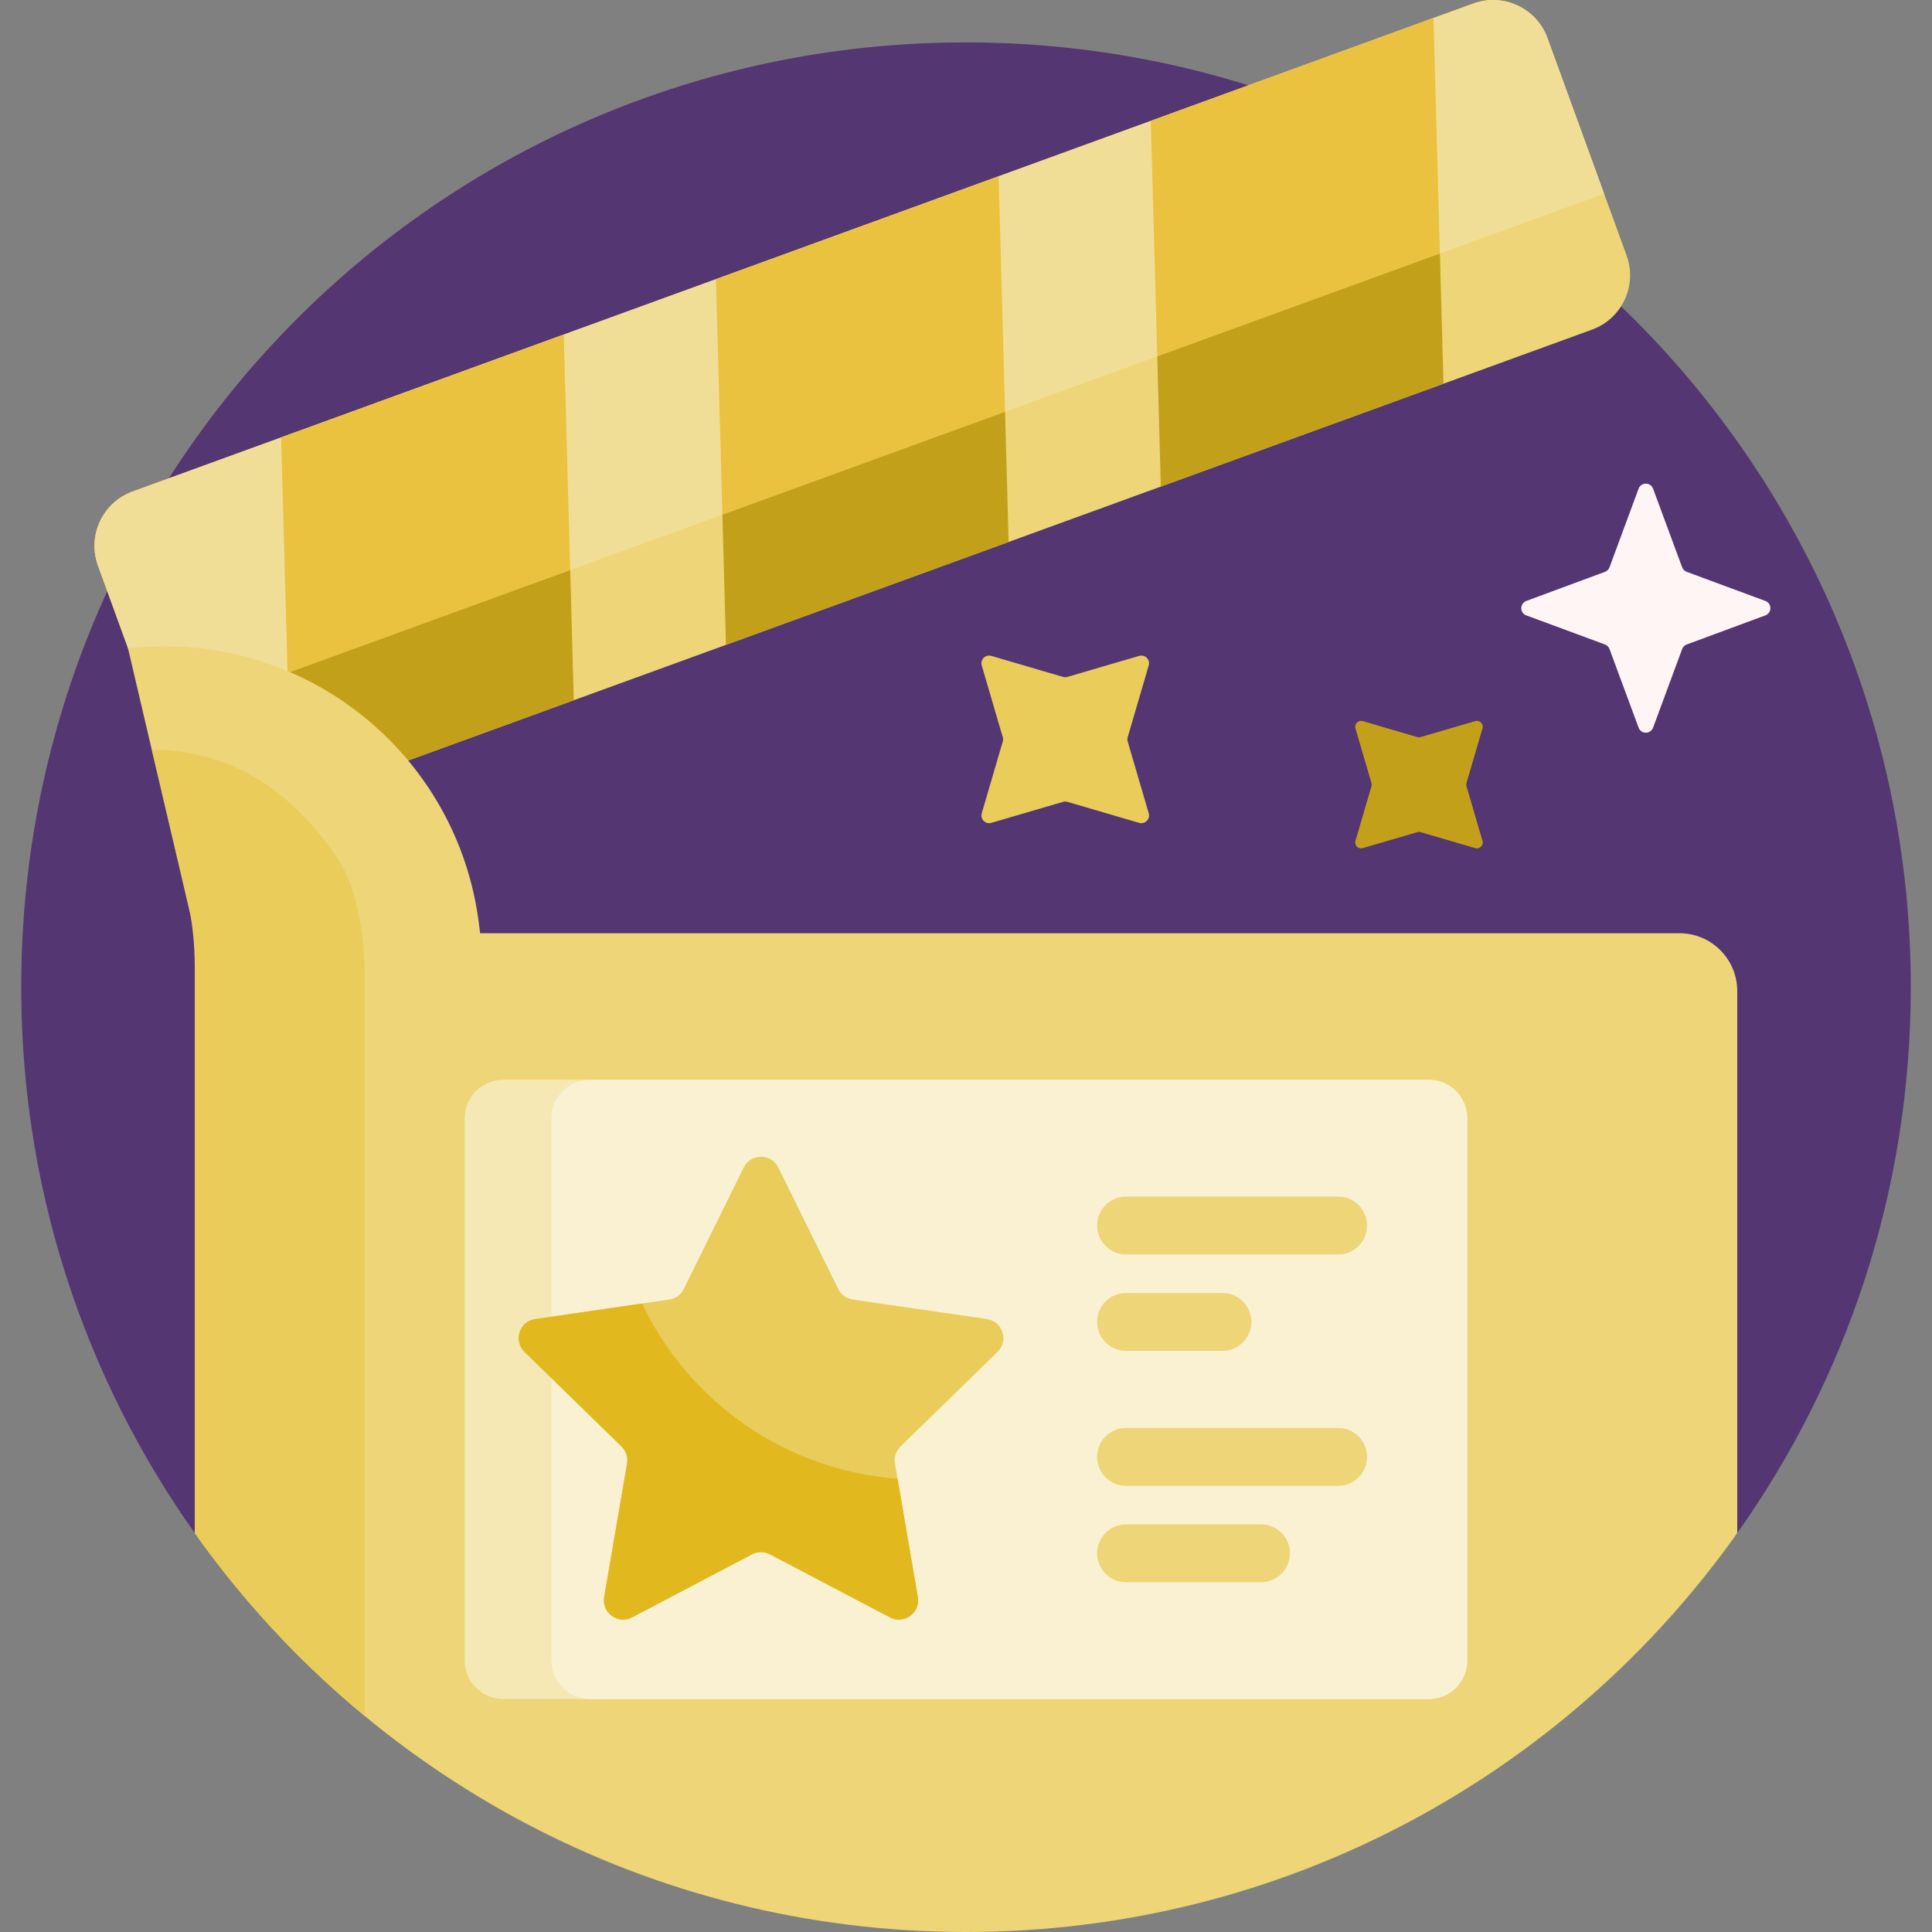 <svg id="Capa_1" enable-background="new 0 0 501 501" height="512" viewBox="0 0 501 501" width="512" xmlns="http://www.w3.org/2000/svg"><rect x="0" y="0" width="501" height="501" fill="#808080" stroke="none"/><g><path d="m50.952 398.18c-29.197-40.905-46.131-91.166-45.431-145.413 1.757-136.243 113.284-244.199 249.515-241.726 133.217 2.419 240.464 111.164 240.464 244.959 0 52.796-16.7 101.691-45.105 141.691-1.914 2.695-5.73 3.16-8.241 1.009-49.644-42.535-117.207-68.7-191.654-68.7-74.671 0-142.416 26.322-192.101 69.084-2.263 1.948-5.712 1.526-7.447-.904z" fill="#533672"/><path d="m412.842 85.481-347.686 126.547c-7.785 2.833-16.392-1.18-19.226-8.965l-20.521-56.382c-2.833-7.785 1.18-16.392 8.965-19.226l347.686-126.546c7.785-2.833 16.392 1.18 19.226 8.965l20.521 56.382c2.833 7.784-1.18 16.392-8.965 19.225z" fill="#edd578"/><path d="m415.978 50.24-375.877 136.808-14.692-40.366c-2.833-7.785 1.18-16.392 8.965-19.226l347.686-126.547c7.785-2.833 16.392 1.18 19.226 8.965z" fill="#f1de96"/><path d="m146.197 86.756 1.668 61.069-73.295 26.678-1.669-61.069zm39.467-14.365 1.669 61.069 73.296-26.678-1.668-61.069zm186.059-67.72-73.296 26.677 1.668 61.07 73.296-26.678z" fill="#eac23f"/><path d="m260.629 106.783.922 33.764-73.296 26.678-.922-33.764zm-186.059 67.72.922 33.764 73.296-26.678-.922-33.763zm298.822-108.763-73.296 26.678.922 33.763 73.296-26.677z" fill="#c3a01a"/><path d="m450.5 257v140.543c-44.384 62.601-117.421 103.457-200 103.457s-155.616-40.856-200-103.457v-155.543l-17.332-74h1.332c44.461-4.446 84.324 27.454 89.733 71.808l.267 2.192h311c8.284 0 15 6.716 15 15z" fill="#edd578"/><path d="m94.5 250v194.924c-16.663-13.775-31.473-29.711-44-47.38v-147.019c0-5.667-.604-11.318-1.802-16.857l-9.303-39.222c21.032 0 37.061 11.427 48.355 28.554 6.426 9.745 6.75 27 6.75 27z" fill="#e9cc5a"/><path d="m370.5 440.588h-240c-5.523 0-10-4.477-10-10v-140.588c0-5.523 4.477-10 10-10h240c5.523 0 10 4.477 10 10v140.588c0 5.523-4.477 10-10 10z" fill="#f5e8b4"/><path d="m370.5 440.588h-217.5c-5.523 0-10-4.477-10-10v-140.588c0-5.523 4.477-10 10-10h217.5c5.523 0 10 4.477 10 10v140.588c0 5.523-4.477 10-10 10z" fill="#f9f1d2"/><path d="m347 325.294h-55c-4.142 0-7.5-3.358-7.5-7.5 0-4.142 3.358-7.5 7.5-7.5h55c4.142 0 7.5 3.358 7.5 7.5 0 4.142-3.358 7.5-7.5 7.5zm-22.5 17.5c0-4.142-3.358-7.5-7.5-7.5h-25c-4.142 0-7.5 3.358-7.5 7.5 0 4.142 3.358 7.5 7.5 7.5h25c4.142 0 7.5-3.358 7.5-7.5zm30 35c0-4.142-3.358-7.5-7.5-7.5h-55c-4.142 0-7.5 3.358-7.5 7.5 0 4.142 3.358 7.5 7.5 7.5h55c4.142 0 7.5-3.358 7.5-7.5zm-20 25c0-4.142-3.358-7.5-7.5-7.5h-35c-4.142 0-7.5 3.358-7.5 7.5 0 4.142 3.358 7.5 7.5 7.5h35c4.142 0 7.5-3.358 7.5-7.5z" fill="#edd578"/><path d="m201.826 302.764 15.546 31.499c.728 1.476 2.136 2.499 3.765 2.735l34.762 5.051c4.101.596 5.739 5.636 2.771 8.528l-25.154 24.519c-1.178 1.149-1.716 2.804-1.438 4.426l5.938 34.621c.701 4.085-3.587 7.199-7.255 5.271l-31.092-16.346c-1.457-.766-3.197-.766-4.653 0l-31.092 16.346c-3.668 1.928-7.955-1.186-7.255-5.271l5.938-34.621c.278-1.622-.26-3.277-1.438-4.426l-25.154-24.519c-2.968-2.893-1.33-7.933 2.771-8.528l34.762-5.051c1.629-.237 3.036-1.259 3.765-2.735l15.546-31.499c1.834-3.716 7.133-3.716 8.967 0z" fill="#e9cc5a"/><path d="m238.016 414.144c.701 4.084-3.587 7.199-7.255 5.271l-31.092-16.346c-1.457-.766-3.197-.766-4.653 0l-31.092 16.346c-3.668 1.928-7.955-1.186-7.255-5.271l5.938-34.621c.278-1.622-.26-3.277-1.438-4.426l-25.154-24.519c-2.968-2.893-1.33-7.933 2.771-8.529l27.702-4.025c12.037 25.285 36.952 43.256 66.264 45.432z" fill="#e1b91e"/><path d="m368.392 191.139 14.156-4.146c1.154-.338 2.226.734 1.888 1.888l-4.146 14.156c-.082.279-.082.576 0 .855l4.146 14.156c.338 1.154-.734 2.226-1.888 1.888l-14.156-4.146c-.279-.082-.576-.082-.855 0l-14.156 4.146c-1.154.338-2.226-.734-1.888-1.888l4.146-14.156c.082-.279.082-.576 0-.855l-4.146-14.156c-.338-1.154.734-2.226 1.888-1.888l14.156 4.146c.279.081.576.081.855 0z" fill="#c3a01a"/><path d="m276.795 175.533 18.606-5.45c1.517-.444 2.926.964 2.482 2.482l-5.45 18.606c-.108.367-.108.757 0 1.124l5.45 18.606c.444 1.517-.964 2.926-2.482 2.482l-18.606-5.45c-.367-.108-.757-.108-1.124 0l-18.606 5.45c-1.517.444-2.926-.964-2.482-2.482l5.45-18.606c.108-.367.108-.757 0-1.124l-5.45-18.606c-.444-1.517.964-2.926 2.482-2.482l18.606 5.45c.367.107.757.107 1.124 0z" fill="#e9cc5a"/><path d="m424.917 126.721-7.543 20.386c-.203.547-.634.979-1.182 1.182l-20.386 7.543c-1.741.644-1.741 3.107 0 3.751l20.386 7.543c.547.203.979.634 1.182 1.182l7.543 20.386c.644 1.741 3.107 1.741 3.751 0l7.543-20.386c.203-.547.634-.979 1.182-1.182l20.386-7.543c1.741-.644 1.741-3.107 0-3.751l-20.386-7.543c-.547-.203-.979-.634-1.182-1.182l-7.543-20.386c-.644-1.741-3.107-1.741-3.751 0z" fill="#fff5f5"/></g></svg>
